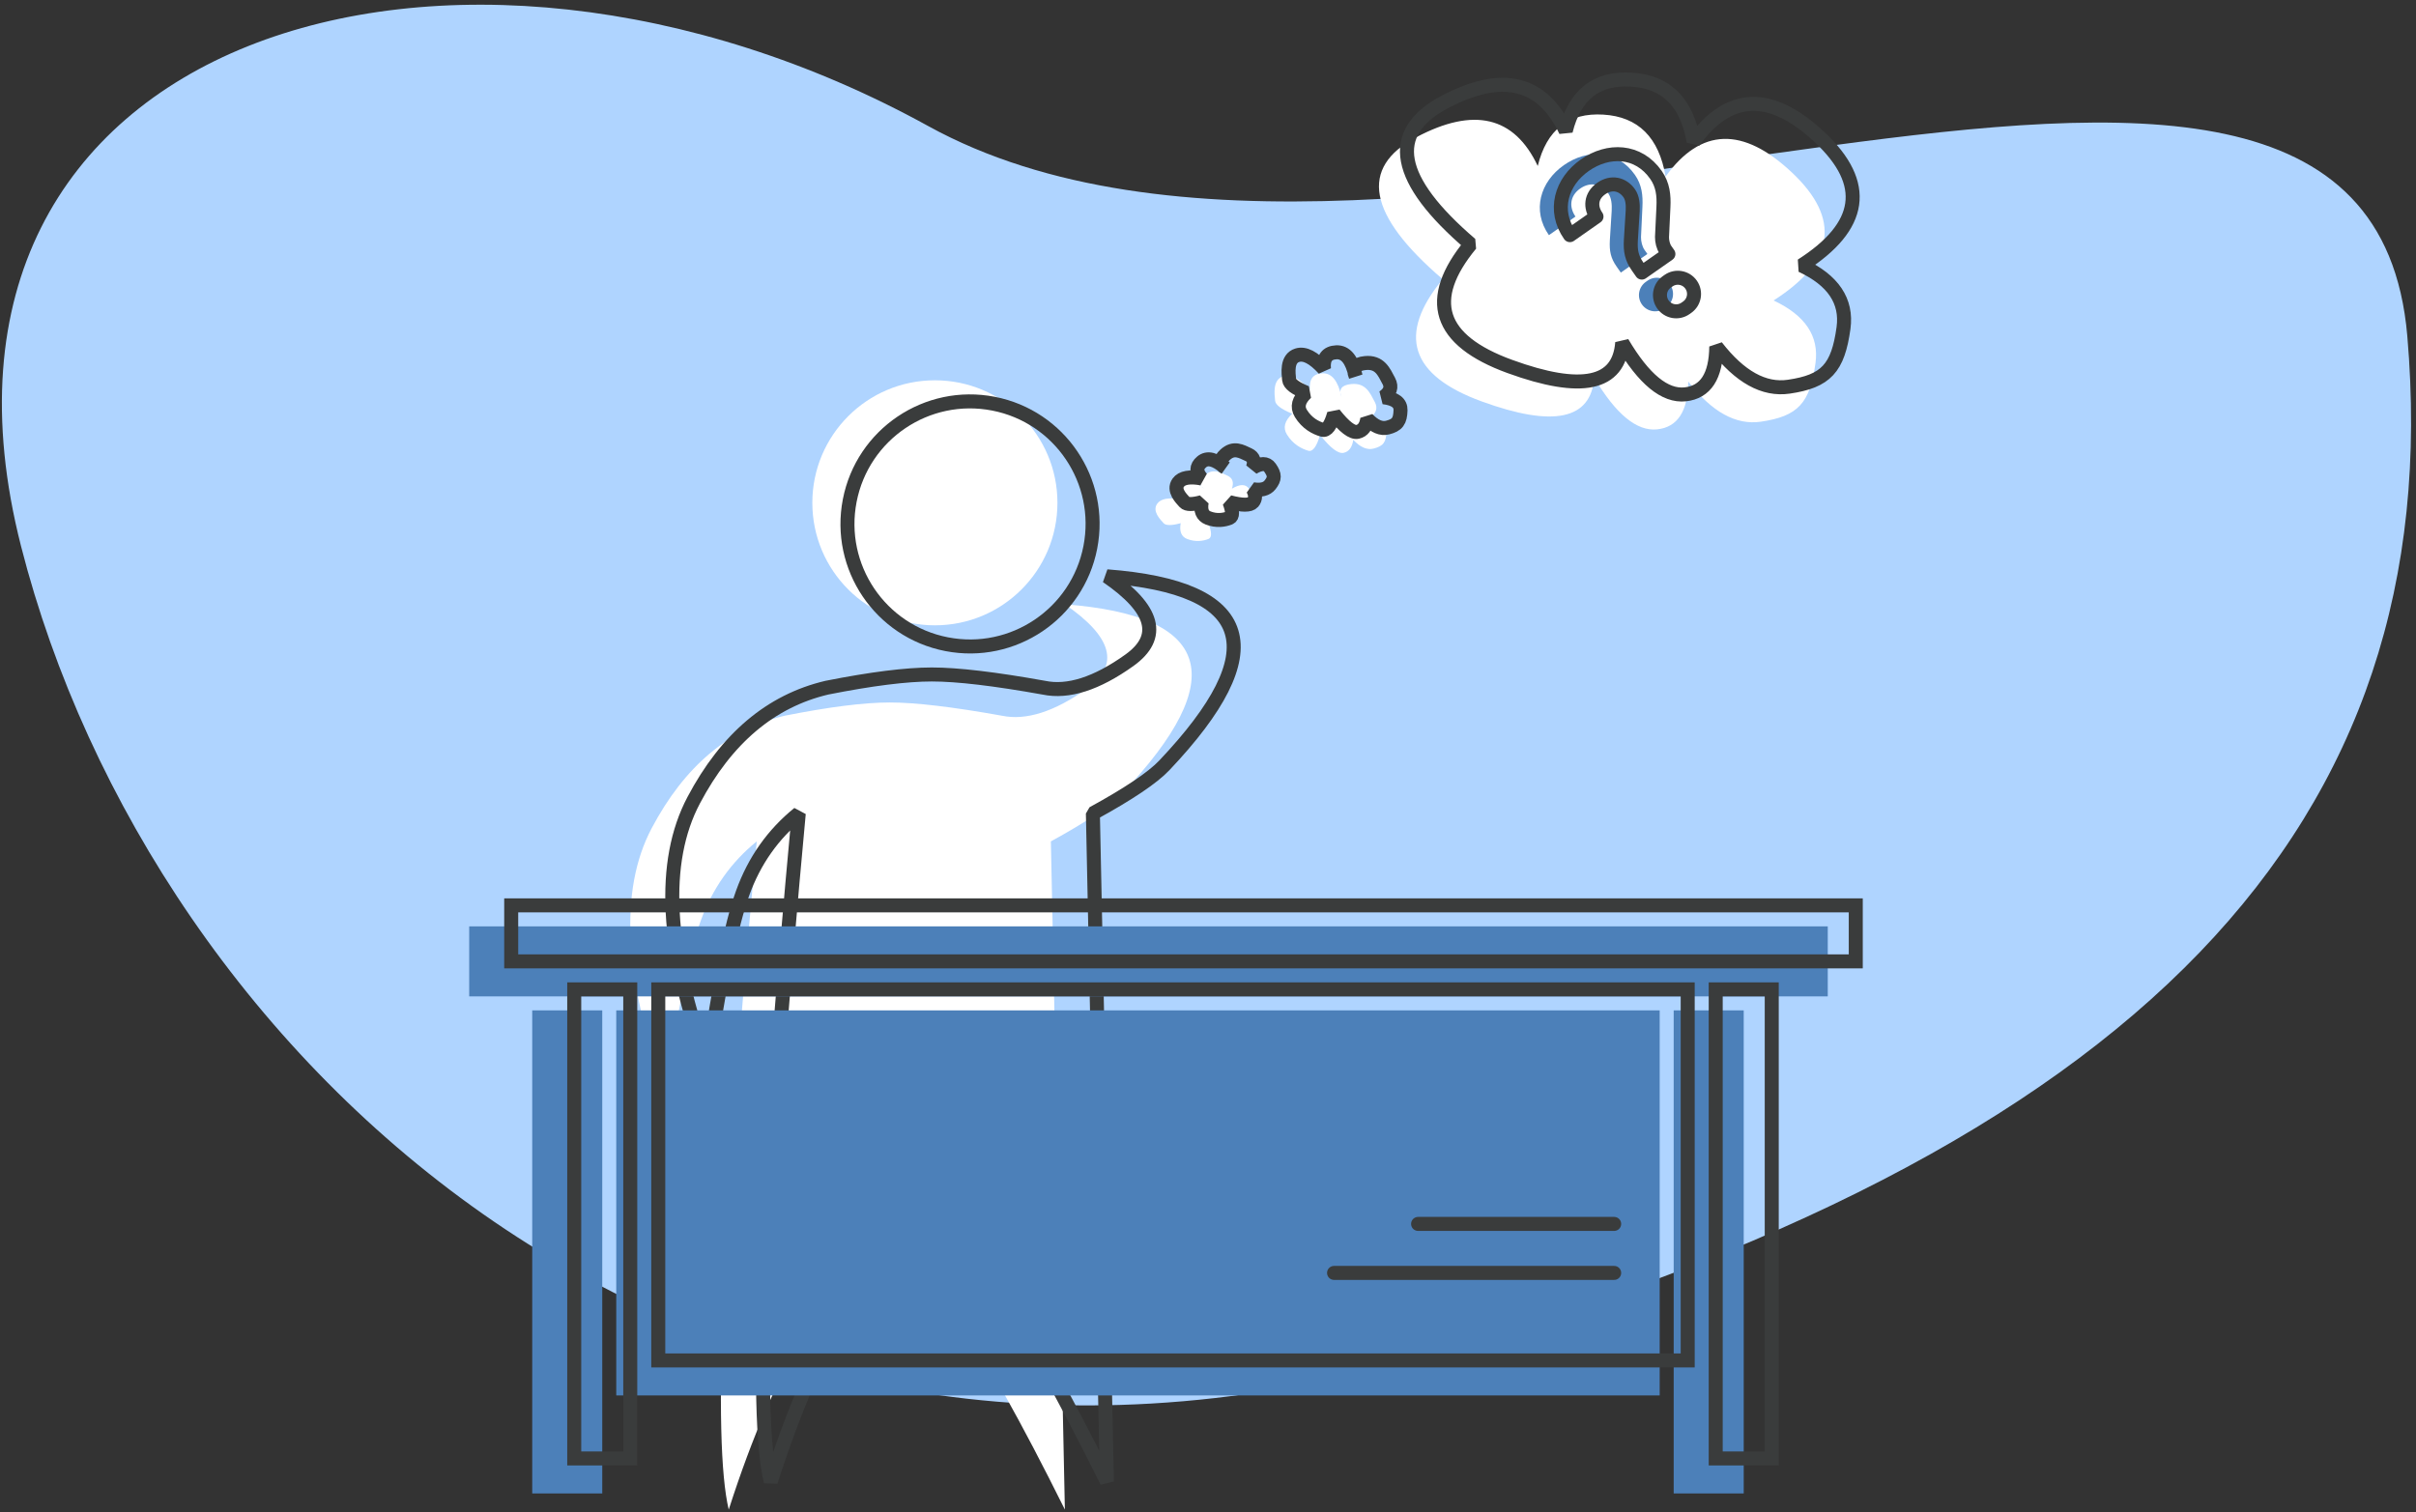 <?xml version="1.0" encoding="UTF-8"?>
<svg width="345px" height="216px" viewBox="0 0 345 216" version="1.1" xmlns="http://www.w3.org/2000/svg" xmlns:xlink="http://www.w3.org/1999/xlink">
    <rect x="0" y="0" width="345" height="216" fill="#333333" stroke="none"/>
    <!-- Generator: Sketch 51.2 (57519) - http://www.bohemiancoding.com/sketch -->
    <title>Group 9</title>
    <desc>Created with Sketch.</desc>
    <defs></defs>
    <g id="grids-GUI" stroke="none" stroke-width="1" fill="none" fill-rule="evenodd">
        <g id="Dashboard---Data-Health---Population-Shift-Zero-State" transform="translate(-727, -378)">
            <g id="Group-9" transform="translate(723, 359)">
                <path d="M148.669,285.647 C222.964,272.146 300.432,200.897 278.268,95.223 C256.105,-10.451 212.416,-57.5 142.493,-56.375 C72.57,-55.25 139.72,87.385 97.85,152.242 C55.981,217.098 74.375,299.147 148.669,285.647 Z" id="Oval-14" fill="#AFD4FF" transform="translate(178.984, 115.362) rotate(86) translate(-178.984, -115.362) "></path>
                <path d="M116.062,121.229 C122.418,119.969 127.418,119.339 131.062,119.339 C134.707,119.339 140.04,119.969 147.062,121.229 C150.53,121.956 154.598,120.653 159.264,117.32 C163.931,113.986 162.864,109.986 156.062,105.32 C177.064,106.92 179.798,115.92 164.264,132.32 C162.587,134.091 159.186,136.379 154.062,139.184 L156.062,234.627 C143.523,209.395 135.19,197.425 131.062,198.718 C122.57,201.378 114.903,213.347 108.062,234.627 C105.724,224.841 107.057,193.027 112.062,139.184 C108.391,142.154 105.724,145.934 104.062,150.524 C102.401,155.114 100.734,163.304 99.062,175.093 C93.062,158.714 92.396,146.114 97.062,137.294 C101.729,128.474 108.062,123.119 116.062,121.229 Z" id="Path-3" fill="#FFFFFF"></path>
                <path d="M122.062,117.229 C128.418,115.969 133.418,115.339 137.062,115.339 C140.707,115.339 146.04,115.969 153.062,117.229 C156.53,117.956 160.598,116.653 165.264,113.32 C169.931,109.986 168.864,105.986 162.062,101.32 C183.064,102.92 185.798,111.92 170.264,128.32 C168.587,130.091 165.186,132.379 160.062,135.184 L162.062,230.627 C149.523,205.395 141.19,193.425 137.062,194.718 C128.57,197.378 120.903,209.347 114.062,230.627 C111.724,220.841 113.057,189.027 118.062,135.184 C114.391,138.154 111.724,141.934 110.062,146.524 C108.401,151.114 106.734,159.304 105.062,171.093 C99.062,154.714 98.396,142.114 103.062,133.294 C107.729,124.474 114.062,119.119 122.062,117.229 Z" id="Path-3" stroke="#3A3C3C" stroke-width="2" stroke-linecap="round" stroke-linejoin="bevel"></path>
                <circle id="Oval-11" fill="#FFFFFF" cx="137.5" cy="90.82" r="17.5"></circle>
                <circle id="Oval-11" stroke="#3A3C3C" stroke-width="2" transform="translate(142.518, 93.837) rotate(11) translate(-142.518, -93.837) " cx="142.518" cy="93.837" r="17.5"></circle>
                <rect id="Rectangle-38" fill="#4C80B9" x="71" y="151.32" width="194" height="10"></rect>
                <rect id="Rectangle-40" fill="#4C80B9" x="92" y="163.32" width="149" height="55"></rect>
                <rect id="Rectangle-41" fill="#4C80B9" x="243" y="163.32" width="10" height="69"></rect>
                <rect id="Rectangle-41" fill="#4C80B9" x="80" y="163.32" width="10" height="69"></rect>
                <rect id="Rectangle-38" stroke="#3A3C3C" stroke-width="2" x="77" y="148.32" width="192" height="8"></rect>
                <rect id="Rectangle-40" stroke="#3A3C3C" stroke-width="2" x="98" y="160.32" width="147" height="53"></rect>
                <rect id="Rectangle-41" stroke="#3A3C3C" stroke-width="2" x="249" y="160.32" width="8" height="67"></rect>
                <rect id="Rectangle-41" stroke="#3A3C3C" stroke-width="2" x="86" y="160.32" width="8" height="67"></rect>
                <path d="M206.5,193.82 L234.5,193.82" id="Line-42" stroke="#3A3C3C" stroke-width="2" stroke-linecap="round" stroke-linejoin="round"></path>
                <path d="M194.5,200.82 L234.5,200.82" id="Line-43" stroke="#3A3C3C" stroke-width="2" stroke-linecap="round" stroke-linejoin="round"></path>
                <path d="M172.599,90.342 C170.882,90.026 169.766,90.226 169.252,90.941 C168.48,92.013 169.685,93.201 170.161,93.73 C170.479,94.084 171.291,94.084 172.599,93.73 C172.393,94.914 172.699,95.666 173.519,95.984 C174.747,96.462 175.822,96.272 176.562,95.984 C177.055,95.793 177.055,95.041 176.562,93.73 C178.39,94.206 179.508,94.206 179.914,93.73 C180.321,93.255 180.321,92.639 179.914,91.882 C181.065,92.071 181.878,91.866 182.353,91.266 C183.065,90.366 183.065,89.823 182.353,88.801 C181.878,88.12 181.065,88.12 179.914,88.801 C180.216,87.899 180.012,87.283 179.305,86.953 C178.243,86.458 177.176,85.818 175.952,86.953 C175.136,87.71 175.136,88.326 175.952,88.801 C174.533,87.569 173.415,87.293 172.599,87.974 C171.783,88.655 171.783,89.444 172.599,90.342 Z" id="Path-5" fill="#FFFFFF"></path>
                <path d="M191.061,74.696 C190.913,73.173 191.503,72.381 192.831,72.322 C194.158,72.262 195.073,73.392 195.575,75.712 C195.112,74.612 195.573,73.994 196.957,73.858 C199.033,73.655 199.625,75.112 200.319,76.419 C200.782,77.291 200.525,78.064 199.548,78.738 C201.211,78.934 202.026,79.555 201.993,80.601 C201.944,82.169 201.538,82.714 200.151,83.072 C199.226,83.311 198.257,82.897 197.245,81.828 C197.087,82.897 196.626,83.515 195.863,83.682 C195.1,83.848 193.979,82.994 192.501,81.121 C192.015,82.812 191.453,83.565 190.816,83.381 C189.86,83.104 188.639,82.474 187.764,81.056 C187.181,80.111 187.435,79.124 188.527,78.094 C186.952,77.449 186.137,76.828 186.082,76.232 C186,75.337 185.681,73.225 187.256,72.739 C188.306,72.415 189.574,73.068 191.061,74.696 Z" id="Path-5-Copy" fill="#FFFFFF"></path>
                <path d="M175.599,87.342 C173.882,87.026 172.766,87.226 172.252,87.941 C171.48,89.013 172.685,90.201 173.161,90.73 C173.479,91.084 174.291,91.084 175.599,90.73 C175.393,91.914 175.699,92.666 176.519,92.984 C177.747,93.462 178.822,93.272 179.562,92.984 C180.055,92.793 180.055,92.041 179.562,90.73 C181.39,91.206 182.508,91.206 182.914,90.73 C183.321,90.255 183.321,89.639 182.914,88.882 C184.065,89.071 184.878,88.866 185.353,88.266 C186.065,87.366 186.065,86.823 185.353,85.801 C184.878,85.12 184.065,85.12 182.914,85.801 C183.216,84.899 183.012,84.283 182.305,83.953 C181.243,83.458 180.176,82.818 178.952,83.953 C178.136,84.71 178.136,85.326 178.952,85.801 C177.533,84.569 176.415,84.293 175.599,84.974 C174.783,85.655 174.783,86.444 175.599,87.342 Z" id="Path-5" stroke="#3A3C3C" stroke-width="2" stroke-linecap="round" stroke-linejoin="bevel"></path>
                <path d="M193.061,71.696 C192.913,70.173 193.503,69.381 194.831,69.322 C196.158,69.262 197.073,70.392 197.575,72.712 C197.112,71.612 197.573,70.994 198.957,70.858 C201.033,70.655 201.625,72.112 202.319,73.419 C202.782,74.291 202.525,75.064 201.548,75.738 C203.211,75.934 204.026,76.555 203.993,77.601 C203.944,79.169 203.538,79.714 202.151,80.072 C201.226,80.311 200.257,79.897 199.245,78.828 C199.087,79.897 198.626,80.515 197.863,80.682 C197.1,80.848 195.979,79.994 194.501,78.121 C194.015,79.812 193.453,80.565 192.816,80.381 C191.86,80.104 190.639,79.474 189.764,78.056 C189.181,77.111 189.435,76.124 190.527,75.094 C188.952,74.449 188.137,73.828 188.082,73.232 C188,72.337 187.681,70.225 189.256,69.739 C190.306,69.415 191.574,70.068 193.061,71.696 Z" id="Path-5-Copy" stroke="#3A3C3C" stroke-width="2" stroke-linecap="round" stroke-linejoin="bevel"></path>
                <g id="Group-52" transform="translate(189, 8.32)">
                    <path d="M27.283,45.074 C19.998,42.167 14.839,45.106 11.806,53.889 C8.773,62.672 14.3,66.763 28.386,66.162 C29.012,76.394 34.344,79.381 44.381,75.123 C54.417,70.864 57.557,66.385 53.801,61.686 C59.634,63.407 63.508,63.161 65.421,60.949 C67.334,58.736 66.862,56.066 64.006,52.937 C69.423,53.817 73.249,52.862 75.485,50.071 C78.838,45.884 78.838,43.358 75.485,38.606 C73.249,35.439 69.76,34.622 65.016,36.157 C67.609,26.104 64.097,21.052 54.479,21 C44.862,20.949 40.591,25.191 41.666,33.726 C37.155,30.284 32.979,30.147 29.138,33.315 C25.296,36.482 24.678,40.402 27.283,45.074 Z" id="Path-5-Copy" fill="#FFFFFF" transform="translate(44.5, 49) rotate(43) translate(-44.5, -49) "></path>
                    <path d="M45.482,32 C49.544,32 53,34.542 53,38.964 C53,40.705 52.252,42.028 51.254,43.316 L48.618,46.728 C48.261,47.216 47.976,47.947 47.976,48.504 L47.976,49.235 L43.344,49.235 L43.344,48.191 C43.344,46.694 43.772,45.753 44.698,44.57 L47.335,41.262 C47.905,40.531 48.368,39.73 48.368,38.929 C48.368,37.292 47.264,36.074 45.482,36.074 C43.629,36.074 42.632,37.362 42.632,38.964 L38,38.964 C38,34.681 41.349,32 45.482,32 Z M48.119,54.685 L48.119,54.685 C48.119,55.963 47.082,57 45.803,57 L45.517,57 C44.239,57 43.202,55.963 43.202,54.685 L43.202,54.685 C43.202,53.406 44.239,52.369 45.517,52.369 L45.803,52.369 C47.082,52.369 48.119,53.406 48.119,54.685 Z" id="?" fill="#4C80B9" transform="translate(45.5, 44.5) rotate(-35) translate(-45.5, -44.5) "></path>
                    <path d="M48.482,32 C52.544,32 56,34.542 56,38.964 C56,40.705 55.252,42.028 54.254,43.316 L51.618,46.728 C51.261,47.216 50.976,47.947 50.976,48.504 L50.976,49.235 L46.344,49.235 L46.344,48.191 C46.344,46.694 46.772,45.753 47.698,44.57 L50.335,41.262 C50.905,40.531 51.368,39.73 51.368,38.929 C51.368,37.292 50.264,36.074 48.482,36.074 C46.629,36.074 45.632,37.362 45.632,38.964 L41,38.964 C41,34.681 44.349,32 48.482,32 Z M51.119,54.685 L51.119,54.685 C51.119,55.963 50.082,57 48.803,57 L48.517,57 C47.239,57 46.202,55.963 46.202,54.685 L46.202,54.685 C46.202,53.406 47.239,52.369 48.517,52.369 L48.803,52.369 C50.082,52.369 51.119,53.406 51.119,54.685 Z" id="?" stroke="#3A3C3C" stroke-width="2" stroke-linejoin="round" transform="translate(48.5, 44.5) rotate(-35) translate(-48.5, -44.5) "></path>
                    <path d="M31.283,40.074 C23.998,37.167 18.839,40.106 15.806,48.889 C12.773,57.672 18.3,61.763 32.386,61.162 C33.012,71.394 38.344,74.381 48.381,70.123 C58.417,65.864 61.557,61.385 57.801,56.686 C63.634,58.407 67.508,58.161 69.421,55.949 C71.334,53.736 70.862,51.066 68.006,47.937 C73.423,48.817 77.249,47.862 79.485,45.071 C82.838,40.884 82.838,38.358 79.485,33.606 C77.249,30.439 73.76,29.622 69.016,31.157 C71.609,21.104 68.097,16.052 58.479,16 C48.862,15.949 44.591,20.191 45.666,28.726 C41.155,25.284 36.979,25.147 33.138,28.315 C29.296,31.482 28.678,35.402 31.283,40.074 Z" id="Path-5-Copy" stroke="#3A3C3C" stroke-width="2" stroke-linecap="round" stroke-linejoin="bevel" transform="translate(48.5, 44) rotate(43) translate(-48.5, -44) "></path>
                </g>
            </g>
        </g>
    </g>
</svg>